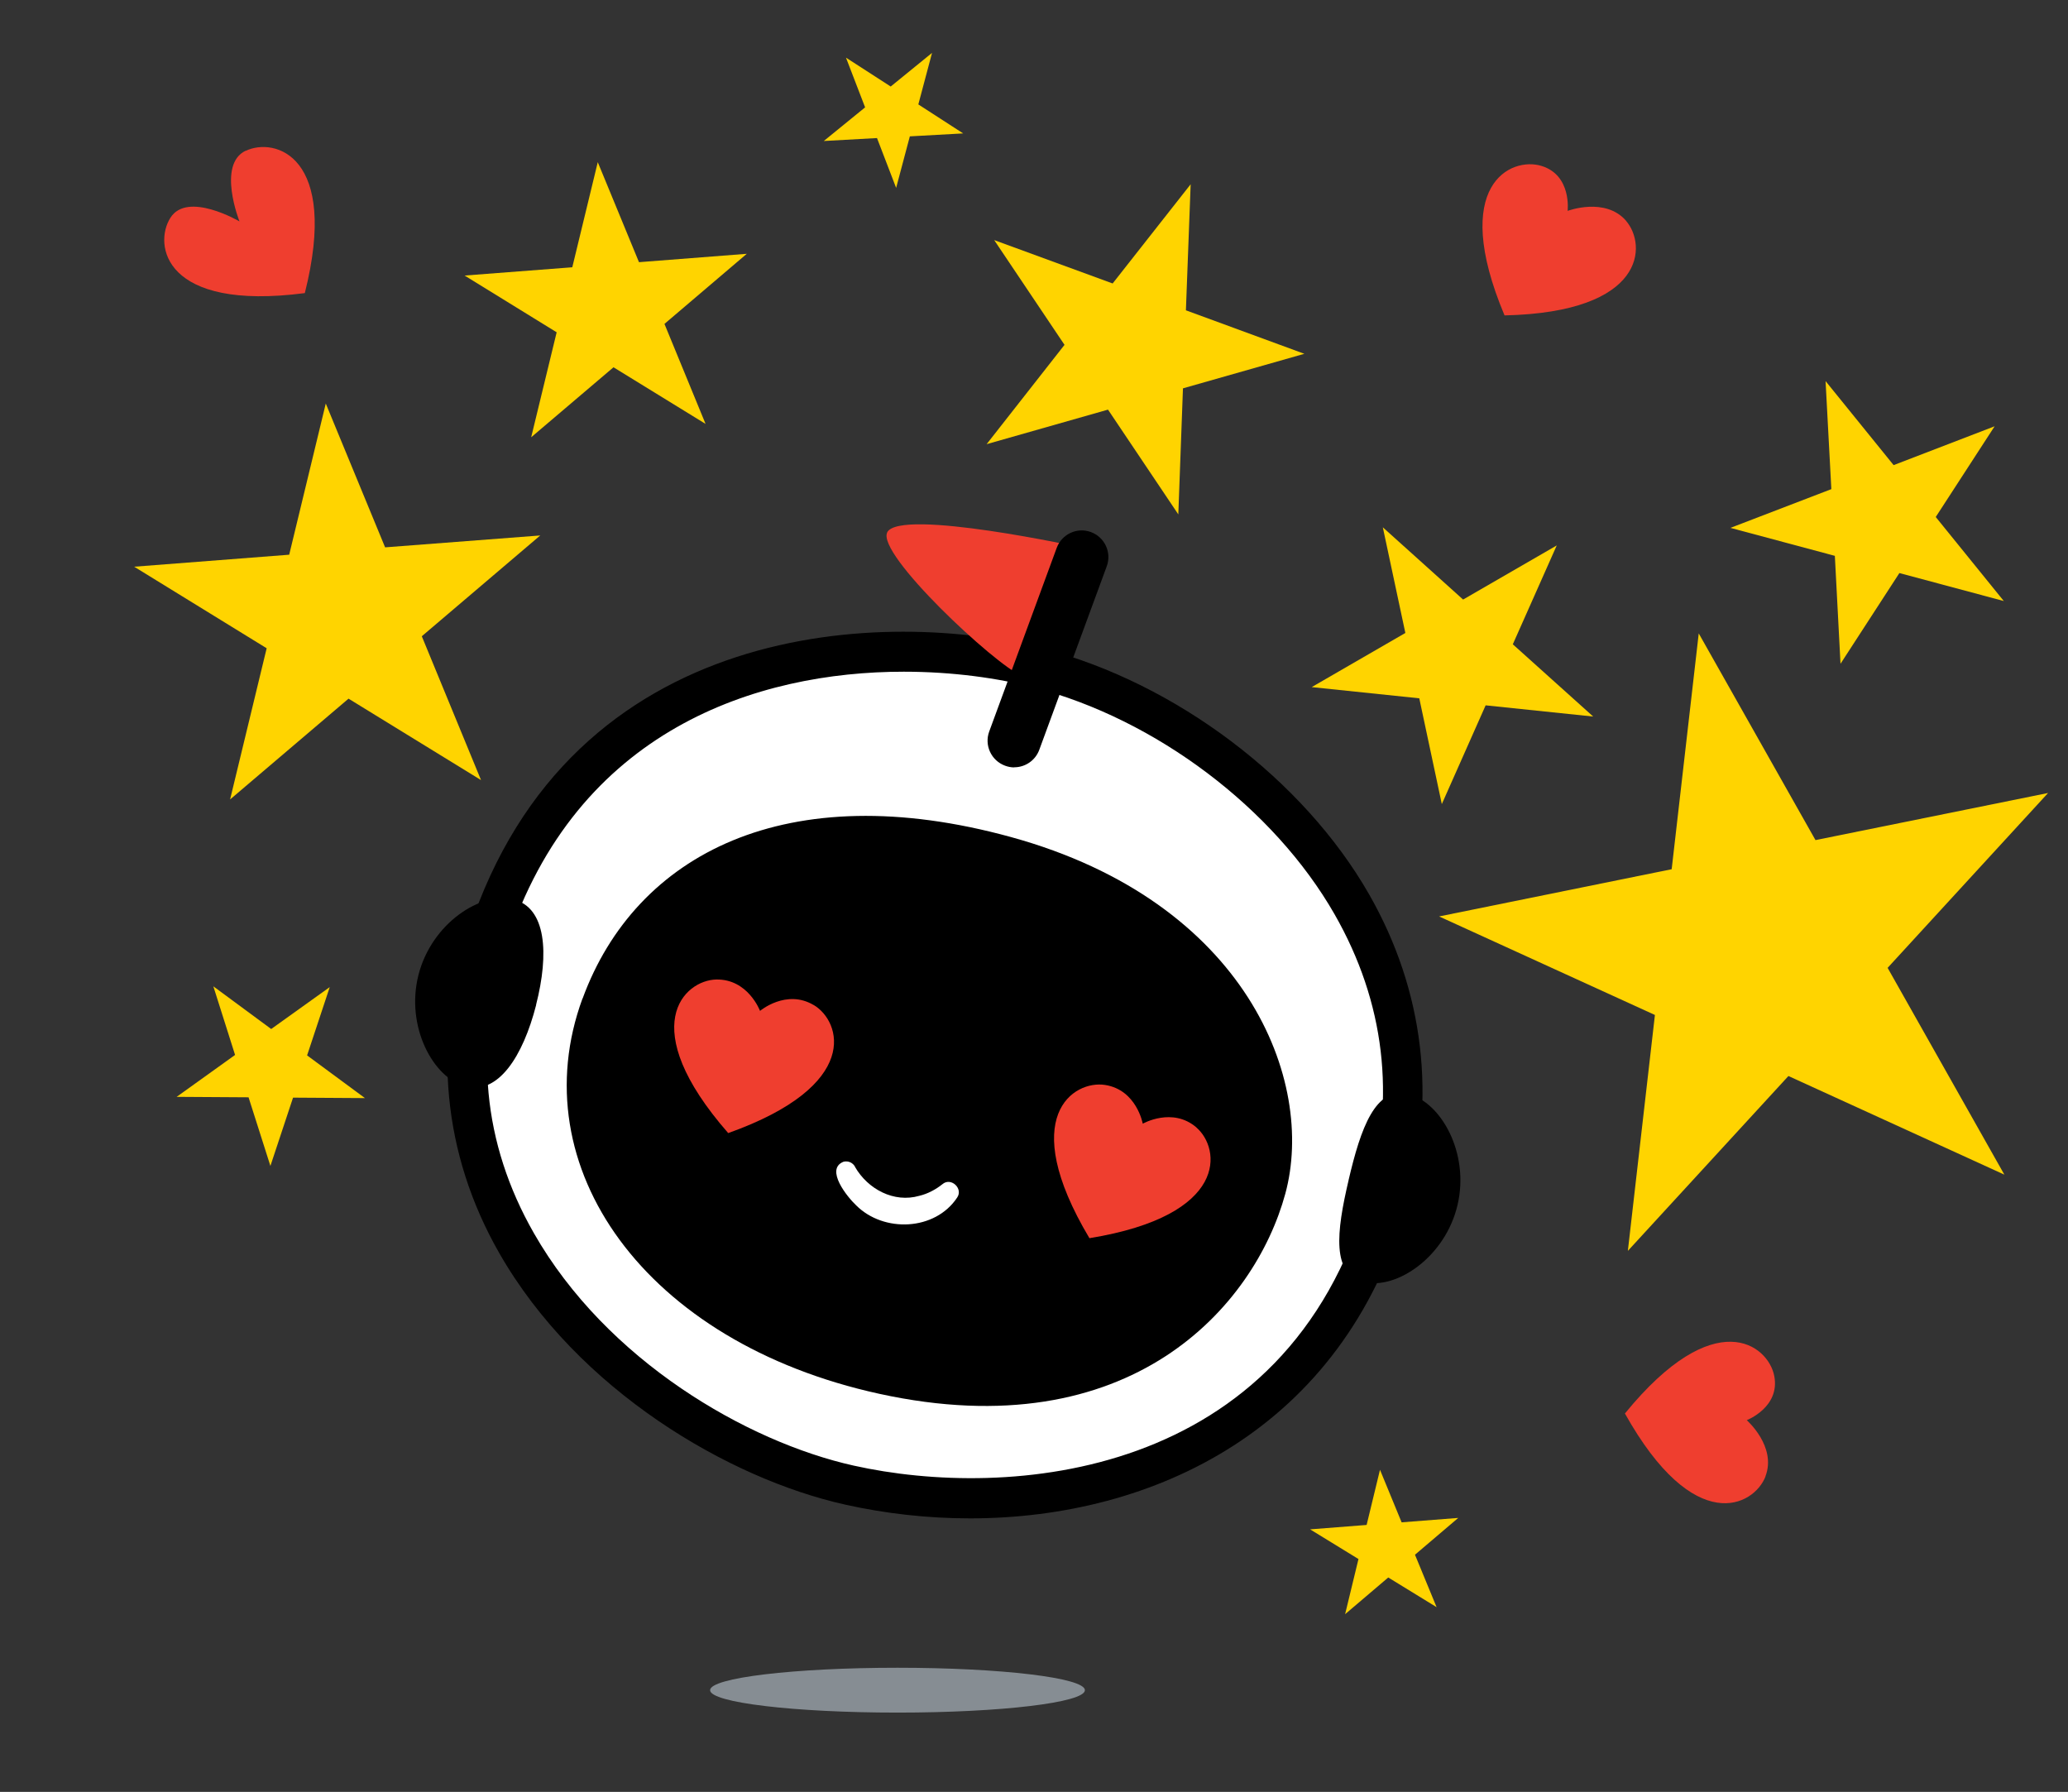 <?xml version="1.0" encoding="UTF-8"?>
<svg id="Layer_1" data-name="Layer 1" xmlns="http://www.w3.org/2000/svg" viewBox="0 0 182.63 158.22">
  <rect x="0" y="0" width="182.63" height="158.22" fill="#333333" stroke="none"/>
  <defs>
    <style>
      .cls-1 {
        fill: #fff;
      }

      .cls-2 {
        fill: #ffd400;
      }

      .cls-3 {
        fill: #ef3e2f;
      }

      .cls-4 {
        fill: #868d93;
      }
    </style>
  </defs>
  <g>
    <g>
      <ellipse class="cls-4" cx="79.26" cy="149.24" rx="16.55" ry="1.98"/>
      <g>
        <path class="cls-1" d="m91.74,59c-13.18-3.42-40.09-2.61-48.68,23.81-8.58,26.4,15.47,44.65,31.95,48.32,16.94,3.78,40.57-.82,47.49-25.08,7.02-24.59-13.96-42.69-30.76-47.06Z"/>
        <path d="m85.68,134.07c-3.75,0-7.49-.42-11.06-1.22-10.19-2.27-23.58-10.03-30.55-22.24-4.96-8.7-5.9-18.51-2.7-28.35,9.05-27.84,37.19-28.51,50.8-24.98h0c11.65,3.03,22.94,11.54,28.74,21.69,4.86,8.5,5.99,18.03,3.27,27.56-5.6,19.62-22.26,27.54-38.52,27.54Zm-5.87-74.76c-12.91,0-28.91,5.09-35.07,24.05-2.93,9-2.12,17.59,2.4,25.51,6.43,11.27,18.82,18.44,28.25,20.54,13.48,3.01,38.22,1.37,45.41-23.84,2.49-8.71,1.5-17.07-2.94-24.84-5.36-9.37-15.79-17.23-26.56-20.03h0c-3.15-.82-7.14-1.39-11.48-1.39Z"/>
      </g>
      <path d="m51.44,88.17c-5.45,14.85,5.49,30.37,26.21,34.9,22.18,4.85,33.15-7.72,35.86-17.67,2.7-9.95-3.43-25.77-24.23-31.49-19.79-5.44-33.15,1.5-37.83,14.26Z"/>
      <path d="m47.35,88.73c-1.17,4.56-3.35,7.94-6.22,7.21s-5.34-5.31-4.17-9.87,5.53-7.38,8.4-6.65c2.87.73,3.15,4.75,1.98,9.31Z"/>
      <path class="cls-3" d="m78.36,47c-1.01,1.89,9.52,11.7,11.85,12.66l5.4-11.29s-16.1-3.54-17.26-1.37Z"/>
      <path d="m89.57,67.76c-.27,0-.54-.05-.81-.15-1.22-.45-1.85-1.8-1.4-3.02l5.96-16.21c.45-1.22,1.8-1.85,3.02-1.4,1.22.45,1.85,1.8,1.4,3.02l-5.96,16.21c-.35.95-1.25,1.54-2.21,1.54Z"/>
      <path class="cls-1" d="m75.51,103.04c1.14,1.97,3.44,3.19,5.67,2.55.76-.18,1.46-.56,2.05-1.03.75-.64,1.85.38,1.3,1.18-1.95,2.95-6.49,3.12-8.92.69-.77-.72-2.78-3.19-1.12-3.85.42-.11.84.09,1.03.46h0Z"/>
      <path d="m119.1,104.2c-1.08,4.59-1.52,8.34,1.36,9.01,2.88.68,7.19-2.23,8.26-6.82,1.08-4.59-1.49-9.11-4.37-9.79-2.88-.68-4.18,3-5.25,7.59Z"/>
    </g>
    <polygon class="cls-2" points="42.48 68.88 30.78 61.69 20.32 70.59 23.55 57.24 11.85 50.04 25.54 48.98 28.77 35.63 34.01 48.33 47.71 47.28 37.25 56.18 42.48 68.88"/>
    <polygon class="cls-2" points="62.31 37.43 54.18 32.43 46.91 38.61 49.16 29.34 41.03 24.33 50.54 23.6 52.79 14.32 56.43 23.15 65.95 22.41 58.68 28.6 62.31 37.43"/>
    <polygon class="cls-2" points="127.33 71 125.34 61.66 115.84 60.67 124.11 55.89 122.12 46.56 129.21 52.94 137.48 48.16 133.6 56.89 140.7 63.27 131.2 62.28 127.33 71"/>
    <polygon class="cls-2" points="104.06 45.42 97.85 36.17 87.13 39.22 94.01 30.45 87.8 21.2 98.26 25.03 105.15 16.27 104.73 27.4 115.19 31.24 104.47 34.29 104.06 45.42"/>
    <polygon class="cls-2" points="143.76 110.45 146.15 89.62 127.09 80.92 147.63 76.75 150.02 55.93 160.33 74.18 180.87 70.02 166.7 85.46 177.01 103.72 157.94 95.01 143.76 110.45"/>
    <polygon class="cls-2" points="79.14 16.59 77.45 12.19 72.75 12.45 76.4 9.48 74.71 5.09 78.66 7.64 82.31 4.67 81.1 9.22 85.06 11.78 80.35 12.04 79.14 16.59"/>
    <polygon class="cls-2" points="32.23 96.96 25.88 96.92 23.88 102.95 21.95 96.89 15.6 96.85 20.76 93.15 18.84 87.09 23.95 90.86 29.12 87.16 27.12 93.19 32.23 96.96"/>
    <polygon class="cls-2" points="162.54 58.61 162.04 49.08 152.82 46.61 161.73 43.19 161.22 33.65 167.23 41.07 176.15 37.64 170.95 45.65 176.96 53.07 167.74 50.6 162.54 58.61"/>
    <polygon class="cls-2" points="126.87 141.91 122.6 139.29 118.79 142.53 119.97 137.66 115.7 135.04 120.69 134.65 121.87 129.78 123.78 134.42 128.78 134.03 124.96 137.28 126.87 141.91"/>
  </g>
  <path class="cls-3" d="m71.85,88.74c-2.42-1.43-4.73.52-4.73.52,0,0-1.06-2.83-3.87-2.77-2.81.06-7.2,4.11,1.06,13.56,11.82-4.21,9.97-9.88,7.55-11.31h0Z"/>
  <path class="cls-3" d="m105.67,99.56c-2.13-1.84-4.75-.34-4.75-.34,0,0-.54-2.98-3.32-3.42-2.78-.44-7.82,2.75-1.39,13.53,12.38-2.02,11.58-7.94,9.45-9.77h0Z"/>
  <path class="cls-3" d="m143.6,19.49c-1.85-2.12-5.16-.87-5.16-.87,0,0,.38-3.15-2.31-3.97-2.69-.83-8.12,1.64-3.26,13.2,12.54-.28,12.57-6.25,10.72-8.36h0Z"/>
  <path class="cls-3" d="m155.91,130.36c1.01-2.63-1.65-4.96-1.65-4.96,0,0,2.96-1.14,2.43-3.9-.53-2.76-5.26-6.41-13.19,3.31,6.13,10.95,11.41,8.18,12.42,5.55h0Z"/>
  <path class="cls-3" d="m21.69,13.31c-2.54,1.22-.54,6.24-.54,6.24,0,0-4.6-2.7-6.1-.32-1.51,2.37-.58,8.27,11.87,6.65,3.06-12.17-2.69-13.78-5.22-12.56h0Z"/>
</svg>
